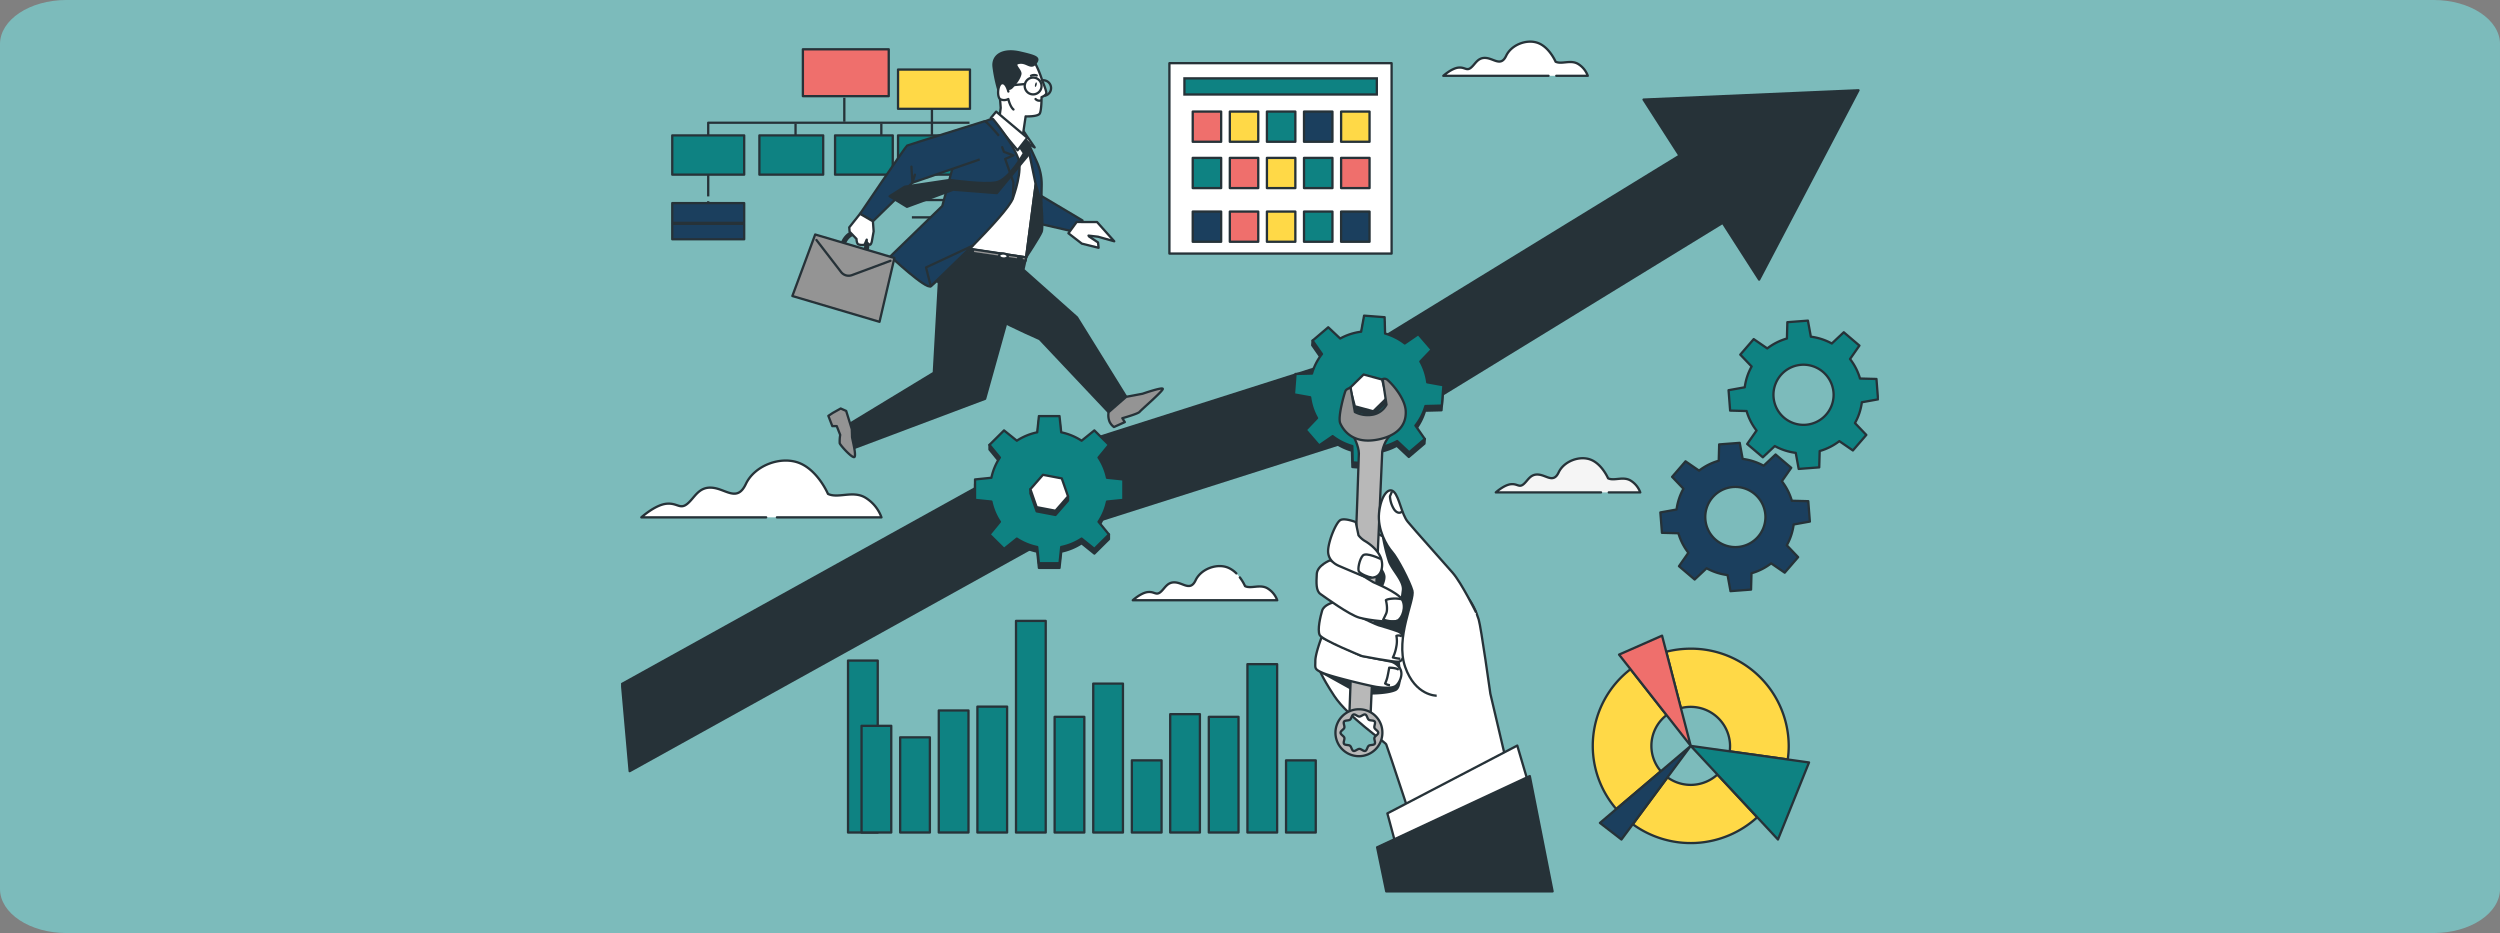 <svg xmlns="http://www.w3.org/2000/svg" xmlns:xlink="http://www.w3.org/1999/xlink" width="1077.141" height="402" viewBox="0 0 1077.141 402">
  <rect x="0" y="0" width="1077.141" height="402" fill="#808080" stroke="none"/>
  <defs>
    <clipPath id="clip-path">
      <rect id="Rectángulo_53511" data-name="Rectángulo 53511" width="541.969" height="366.89" fill="none"/>
    </clipPath>
  </defs>
  <g id="Grupo_593160" data-name="Grupo 593160" transform="translate(2166.141 889.5)">
    <path id="Trazado_226790" data-name="Trazado 226790" d="M28.623,0H1048.517c15.808,0,28.623,8.507,28.623,19V383c0,10.493-12.815,19-28.623,19H28.623C12.815,402,0,393.493,0,383V19C0,8.507,12.815,0,28.623,0Z" transform="translate(-2166.141 -889.5)" fill="#7cbbbb"/>
    <g id="Grupo_592231" data-name="Grupo 592231" transform="translate(-1898.555 -871.945)">
      <g id="Grupo_592216" data-name="Grupo 592216">
        <g id="Grupo_592215" data-name="Grupo 592215" clip-path="url(#clip-path)">
          <path id="Trazado_244572" data-name="Trazado 244572" d="M630.8,258.78a24.955,24.955,0,0,1-2.962,8.961l4.881,5.109-5.78,6.687-5.833-4.008a25.352,25.352,0,0,1-8.477,4.269l-.189,7.03-8.853.673-1.267-6.919a25.435,25.435,0,0,1-9.033-2.939l-5.15,4.842-6.74-5.734,4.04-5.788a25.006,25.006,0,0,1-4.3-8.409l-7.087-.188-.678-8.782,6.974-1.257a24.956,24.956,0,0,1,2.962-8.961l-4.881-5.109,5.78-6.686,5.834,4.008a25.364,25.364,0,0,1,8.476-4.27l.189-7.03,8.853-.673,1.267,6.919a25.434,25.434,0,0,1,9.033,2.939l5.15-4.842,6.74,5.734-4.04,5.787a25.017,25.017,0,0,1,4.3,8.41l7.086.187.678,8.783ZM605.577,242.6a12.957,12.957,0,1,0,13.06,12.957A13.009,13.009,0,0,0,605.577,242.6Z" transform="translate(-125.575 -50.357)" fill="#1b3f5e" stroke="#263238" stroke-linejoin="round" stroke-width="1"/>
          <path id="Trazado_244573" data-name="Trazado 244573" d="M668.415,190.818a24.955,24.955,0,0,1-2.962,8.961l4.881,5.109-5.78,6.686-5.834-4.008a25.356,25.356,0,0,1-8.476,4.269l-.19,7.03-8.852.673-1.267-6.919a25.435,25.435,0,0,1-9.033-2.939l-5.15,4.842-6.74-5.734,4.04-5.788a25,25,0,0,1-4.3-8.409l-7.087-.188-.678-8.782,6.974-1.257a24.956,24.956,0,0,1,2.962-8.961l-4.881-5.109,5.78-6.686,5.833,4.008a25.367,25.367,0,0,1,8.477-4.27l.189-7.03,8.853-.673,1.267,6.919a25.435,25.435,0,0,1,9.033,2.939l5.15-4.842,6.74,5.734-4.04,5.788a25.007,25.007,0,0,1,4.3,8.409l7.086.188.678,8.783Zm-25.228-16.183a12.957,12.957,0,1,0,13.061,12.957A13.009,13.009,0,0,0,643.187,174.635Z" transform="translate(-133.812 -35.052)" fill="#0e8282" stroke="#263238" stroke-linejoin="round" stroke-width="1"/>
        </g>
      </g>
      <g id="Grupo_592218" data-name="Grupo 592218">
        <g id="Grupo_592217" data-name="Grupo 592217" clip-path="url(#clip-path)">
          <path id="Trazado_244574" data-name="Trazado 244574" d="M69.616,257.926h45.032a16.481,16.481,0,0,0-6.969-8.509c-5.36-3.191-11.793.532-16.081-1.6,0,0-4.288-10.1-12.329-13.295s-19.3,1.064-23.05,9.04-8.577,2.128-14.473,1.6-7.5,4.254-10.721,6.914-4.288-.532-9.113,0-10.721,5.85-10.721,5.85H64.96" transform="translate(-2.451 -52.577)" fill="#fff" stroke="#263238" stroke-linecap="round" stroke-linejoin="round" stroke-width="1"/>
          <path id="Trazado_244575" data-name="Trazado 244575" d="M531.261,246.885h13.563a9.918,9.918,0,0,0-4.192-5.119c-3.225-1.919-7.094.32-9.675-.959,0,0-2.58-6.079-7.417-8s-11.609.64-13.866,5.438-5.16,1.28-8.707.96-4.515,2.559-6.449,4.159-2.58-.32-5.483,0-6.449,3.519-6.449,3.519H527.9" transform="translate(-105.691 -52.285)" fill="#f5f5f5" stroke="#263238" stroke-linecap="round" stroke-linejoin="round" stroke-width="1"/>
          <path id="Trazado_244576" data-name="Trazado 244576" d="M502.307,15.218H515.87a9.914,9.914,0,0,0-4.192-5.119c-3.225-1.919-7.1.32-9.675-.959,0,0-2.58-6.079-7.417-8s-11.609.64-13.867,5.438-5.16,1.28-8.707.96S467.5,10.1,465.563,11.7s-2.58-.32-5.483,0-6.449,3.519-6.449,3.519h45.313" transform="translate(-99.35 -0.113)" fill="#fff" stroke="#263238" stroke-linecap="round" stroke-linejoin="round" stroke-width="1"/>
          <path id="Trazado_244577" data-name="Trazado 244577" d="M326.921,295.273a11.037,11.037,0,0,0-3.655-2.492c-4.837-1.92-11.609.639-13.867,5.438s-5.159,1.28-8.706.96-4.516,2.559-6.45,4.159-2.58-.32-5.483,0-6.45,3.519-6.45,3.519h62.24a9.913,9.913,0,0,0-4.193-5.119c-3.224-1.919-7.094.32-9.673-.96a19.735,19.735,0,0,0-2.248-3.76" transform="translate(-61.829 -65.791)" fill="#fff" stroke="#263238" stroke-linecap="round" stroke-linejoin="round" stroke-width="1"/>
        </g>
      </g>
      <g id="Grupo_592220" data-name="Grupo 592220">
        <g id="Grupo_592219" data-name="Grupo 592219" clip-path="url(#clip-path)">
          <path id="Trazado_244578" data-name="Trazado 244578" d="M440.668,31.562l15.5,24.135L314.93,142.285l-139.239,44.34a17.38,17.38,0,0,0-3.22,1.4L.5,283.338,3.824,320.9,187.95,218.776l139.568-44.445a17.358,17.358,0,0,0,3.807-1.742L474.762,84.652l15.7,24.454L533.259,27.55Z" transform="translate(-0.11 -6.204)" fill="#263238"/>
          <path id="Trazado_244579" data-name="Trazado 244579" d="M440.668,31.562l15.5,24.135L314.93,142.285l-139.239,44.34a17.38,17.38,0,0,0-3.22,1.4L.5,283.338,3.824,320.9,187.95,218.776l139.568-44.445a17.358,17.358,0,0,0,3.807-1.742L474.762,84.652l15.7,24.454L533.259,27.55Z" transform="translate(-0.11 -6.204)" fill="none" stroke="#263238" stroke-linejoin="round" stroke-width="1"/>
        </g>
      </g>
      <g id="Grupo_592222" data-name="Grupo 592222">
        <g id="Grupo_592221" data-name="Grupo 592221" clip-path="url(#clip-path)">
          <path id="Trazado_244580" data-name="Trazado 244580" d="M427.667,194.4l7.086-.188.679-8.782-6.975-1.257a24.937,24.937,0,0,0-2.962-8.961l4.882-5.109.154-2-.968,1.058-4.967-5.745-5.833,4.008a25.371,25.371,0,0,0-8.476-4.27l-.19-7.03-8.853-.672-1.267,6.919a25.42,25.42,0,0,0-9.033,2.939l-5.15-4.842-5.768,4.908-.818-1.172-.154,2,4.04,5.787a25,25,0,0,0-4.3,8.41l-7.086.187-.679,8.783L378,190.622a24.916,24.916,0,0,0,2.962,8.961l-3.893,4.075-.834-.965-.155,2,5.781,6.686,5.833-4.007a25.357,25.357,0,0,0,8.476,4.269l.19,7.03,8.853.673,1.267-6.919a25.435,25.435,0,0,0,9.033-2.939l5.15,4.842,6.739-5.735.155-2-.972.827-3.222-4.616a25,25,0,0,0,4.3-8.41" transform="translate(-81.258 -35.008)" fill="#263238"/>
          <path id="Trazado_244581" data-name="Trazado 244581" d="M427.667,194.4l7.086-.188.679-8.782-6.975-1.257a24.937,24.937,0,0,0-2.962-8.961l4.882-5.109.154-2-.968,1.058-4.967-5.745-5.833,4.008a25.371,25.371,0,0,0-8.476-4.27l-.19-7.03-8.853-.672-1.267,6.919a25.42,25.42,0,0,0-9.033,2.939l-5.15-4.842-5.768,4.908-.818-1.172-.154,2,4.04,5.787a25,25,0,0,0-4.3,8.41l-7.086.187-.679,8.783L378,190.622a24.916,24.916,0,0,0,2.962,8.961l-3.893,4.075-.834-.965-.155,2,5.781,6.686,5.833-4.007a25.357,25.357,0,0,0,8.476,4.269l.19,7.03,8.853.673,1.267-6.919a25.435,25.435,0,0,0,9.033-2.939l5.15,4.842,6.739-5.735.155-2-.972.827-3.222-4.616A25,25,0,0,0,427.667,194.4Z" transform="translate(-81.258 -35.008)" fill="none" stroke="#263238" stroke-linejoin="round" stroke-width="1"/>
          <path id="Trazado_244582" data-name="Trazado 244582" d="M434.951,191.629l.678-8.783-6.974-1.257a24.941,24.941,0,0,0-2.962-8.961l4.881-5.109-5.78-6.686-5.833,4.008a25.357,25.357,0,0,0-8.476-4.27l-.19-7.03-8.853-.673-1.267,6.92a25.4,25.4,0,0,0-9.033,2.939l-5.15-4.843-6.74,5.735,4.04,5.787a25.02,25.02,0,0,0-4.3,8.409L371.9,178l-.679,8.783,6.975,1.257A24.926,24.926,0,0,0,381.161,197l-4.882,5.109,5.781,6.686,5.833-4.008a25.358,25.358,0,0,0,8.476,4.27l.19,7.03,8.853.673,1.266-6.92a25.419,25.419,0,0,0,9.034-2.939l5.15,4.843,6.739-5.735-4.04-5.787a25.008,25.008,0,0,0,4.3-8.409Z" transform="translate(-81.302 -34.427)" fill="#0e8282"/>
          <path id="Trazado_244583" data-name="Trazado 244583" d="M434.951,191.629l.678-8.783-6.974-1.257a24.941,24.941,0,0,0-2.962-8.961l4.881-5.109-5.78-6.686-5.833,4.008a25.357,25.357,0,0,0-8.476-4.27l-.19-7.03-8.853-.673-1.267,6.92a25.4,25.4,0,0,0-9.033,2.939l-5.15-4.843-6.74,5.735,4.04,5.787a25.02,25.02,0,0,0-4.3,8.409L371.9,178l-.679,8.783,6.975,1.257A24.926,24.926,0,0,0,381.161,197l-4.882,5.109,5.781,6.686,5.833-4.008a25.358,25.358,0,0,0,8.476,4.27l.19,7.03,8.853.673,1.266-6.92a25.419,25.419,0,0,0,9.034-2.939l5.15,4.843,6.739-5.735-4.04-5.787a25.008,25.008,0,0,0,4.3-8.409Z" transform="translate(-81.302 -34.427)" fill="none" stroke="#263238" stroke-linejoin="round" stroke-width="1"/>
          <path id="Trazado_244584" data-name="Trazado 244584" d="M402.083,193.044l-.139,1.8,2.1,7.926,7.968,2.159,5.87-5.766.138-1.8Z" transform="translate(-88.03 -43.474)" fill="#263238"/>
          <path id="Trazado_244585" data-name="Trazado 244585" d="M402.083,193.044l-.139,1.8,2.1,7.926,7.968,2.159,5.87-5.766.138-1.8Z" transform="translate(-88.03 -43.474)" fill="none" stroke="#263238" stroke-linejoin="round" stroke-width="1"/>
          <path id="Trazado_244586" data-name="Trazado 244586" d="M407.991,185.6l-5.869,5.766,2.1,7.926,7.968,2.159,5.869-5.766-2.1-7.926Z" transform="translate(-88.069 -41.798)" fill="#fff"/>
          <path id="Trazado_244587" data-name="Trazado 244587" d="M407.991,185.6l-5.869,5.766,2.1,7.926,7.968,2.159,5.869-5.766-2.1-7.926Z" transform="translate(-88.069 -41.798)" fill="none" stroke="#263238" stroke-linejoin="round" stroke-width="1"/>
        </g>
      </g>
      <g id="Grupo_592224" data-name="Grupo 592224">
        <g id="Grupo_592223" data-name="Grupo 592223" clip-path="url(#clip-path)">
          <path id="Trazado_244588" data-name="Trazado 244588" d="M252.154,248.141l7.051-.724v-8.809l-7.051-.724a24.968,24.968,0,0,0-3.643-8.71l4.474-5.465v-2l-.884,1.128-5.394-5.352-5.508,4.439a25.4,25.4,0,0,0-8.781-3.615l-.73-6.995h-8.879l-.73,6.995a25.394,25.394,0,0,0-8.78,3.615l-5.508-4.439-5.372,5.331-.906-1.106v2l4.474,5.465a24.969,24.969,0,0,0-3.644,8.71l-7.051.724v8.809l7.051.724a24.979,24.979,0,0,0,3.644,8.711l-3.568,4.357-.906-.9v2l6.278,6.229,5.508-4.439a25.4,25.4,0,0,0,8.78,3.615l.73,6.995h8.879l.73-6.995a25.4,25.4,0,0,0,8.781-3.615l5.508,4.439,6.278-6.229v-2l-.906.9-3.568-4.357a24.978,24.978,0,0,0,3.643-8.711" transform="translate(-42.771 -47.588)" fill="#263238"/>
          <path id="Trazado_244589" data-name="Trazado 244589" d="M252.154,248.141l7.051-.724v-8.809l-7.051-.724a24.968,24.968,0,0,0-3.643-8.71l4.474-5.465v-2l-.884,1.128-5.394-5.352-5.508,4.439a25.4,25.4,0,0,0-8.781-3.615l-.73-6.995h-8.879l-.73,6.995a25.394,25.394,0,0,0-8.78,3.615l-5.508-4.439-5.372,5.331-.906-1.106v2l4.474,5.465a24.969,24.969,0,0,0-3.644,8.71l-7.051.724v8.809l7.051.724a24.979,24.979,0,0,0,3.644,8.711l-3.568,4.357-.906-.9v2l6.278,6.229,5.508-4.439a25.4,25.4,0,0,0,8.78,3.615l.73,6.995h8.879l.73-6.995a25.4,25.4,0,0,0,8.781-3.615l5.508,4.439,6.278-6.229v-2l-.906.9-3.568-4.357A24.978,24.978,0,0,0,252.154,248.141Z" transform="translate(-42.771 -47.588)" fill="none" stroke="#263238" stroke-linejoin="round" stroke-width="1"/>
          <path id="Trazado_244590" data-name="Trazado 244590" d="M259.2,244.83v-8.809l-7.051-.724a24.969,24.969,0,0,0-3.644-8.71l4.474-5.465-6.278-6.229-5.508,4.439a25.4,25.4,0,0,0-8.781-3.615l-.73-6.995h-8.879l-.73,6.995a25.4,25.4,0,0,0-8.781,3.615l-5.508-4.439-6.278,6.229,4.474,5.465a24.969,24.969,0,0,0-3.644,8.71l-7.051.724v8.809l7.051.724a24.979,24.979,0,0,0,3.644,8.711l-4.474,5.464,6.278,6.229,5.508-4.439a25.4,25.4,0,0,0,8.781,3.615l.73,6.995h8.879l.73-6.995a25.4,25.4,0,0,0,8.781-3.615l5.508,4.439,6.278-6.229-4.474-5.464a24.979,24.979,0,0,0,3.644-8.711Z" transform="translate(-42.771 -47.005)" fill="#0e8282"/>
          <path id="Trazado_244591" data-name="Trazado 244591" d="M259.2,244.83v-8.809l-7.051-.724a24.969,24.969,0,0,0-3.644-8.71l4.474-5.465-6.278-6.229-5.508,4.439a25.4,25.4,0,0,0-8.781-3.615l-.73-6.995h-8.879l-.73,6.995a25.4,25.4,0,0,0-8.781,3.615l-5.508-4.439-6.278,6.229,4.474,5.465a24.969,24.969,0,0,0-3.644,8.71l-7.051.724v8.809l7.051.724a24.979,24.979,0,0,0,3.644,8.711l-4.474,5.464,6.278,6.229,5.508-4.439a25.4,25.4,0,0,0,8.781,3.615l.73,6.995h8.879l.73-6.995a25.4,25.4,0,0,0,8.781-3.615l5.508,4.439,6.278-6.229-4.474-5.464a24.979,24.979,0,0,0,3.644-8.711Z" transform="translate(-42.771 -47.005)" fill="none" stroke="#263238" stroke-linejoin="round" stroke-width="1"/>
          <path id="Trazado_244592" data-name="Trazado 244592" d="M225.824,249.375v1.805l2.7,7.743,8.111,1.55,5.408-6.194v-1.805Z" transform="translate(-49.458 -56.161)" fill="#263238"/>
          <path id="Trazado_244593" data-name="Trazado 244593" d="M225.824,249.375v1.805l2.7,7.743,8.111,1.55,5.408-6.194v-1.805Z" transform="translate(-49.458 -56.161)" fill="none" stroke="#263238" stroke-linejoin="round" stroke-width="1"/>
          <path id="Trazado_244594" data-name="Trazado 244594" d="M231.232,241.38l-5.408,6.194,2.7,7.744,8.111,1.55,5.408-6.195-2.7-7.743Z" transform="translate(-49.458 -54.36)" fill="#fff"/>
          <path id="Trazado_244595" data-name="Trazado 244595" d="M231.232,241.38l-5.408,6.194,2.7,7.744,8.111,1.55,5.408-6.195-2.7-7.743Z" transform="translate(-49.458 -54.36)" fill="none" stroke="#263238" stroke-linejoin="round" stroke-width="1"/>
        </g>
      </g>
      <rect id="Rectángulo_53516" data-name="Rectángulo 53516" width="95.734" height="82.025" transform="translate(236.261 9.67)" fill="#fff" stroke="#263238" stroke-linecap="round" stroke-linejoin="round" stroke-width="1"/>
      <rect id="Rectángulo_53517" data-name="Rectángulo 53517" width="12.25" height="13.01" transform="translate(246.308 30.523)" fill="#ef6f6c" stroke="#263238" stroke-linecap="round" stroke-linejoin="round" stroke-width="1"/>
      <rect id="Rectángulo_53518" data-name="Rectángulo 53518" width="12.25" height="13.01" transform="translate(262.291 30.523)" fill="#ffd947" stroke="#263238" stroke-linecap="round" stroke-linejoin="round" stroke-width="1"/>
      <rect id="Rectángulo_53519" data-name="Rectángulo 53519" width="12.25" height="13.01" transform="translate(278.274 30.523)" fill="#0e8282" stroke="#263238" stroke-linecap="round" stroke-linejoin="round" stroke-width="1"/>
      <rect id="Rectángulo_53520" data-name="Rectángulo 53520" width="12.25" height="13.01" transform="translate(294.258 30.523)" fill="#1b3f5e" stroke="#263238" stroke-linecap="round" stroke-linejoin="round" stroke-width="1"/>
      <rect id="Rectángulo_53521" data-name="Rectángulo 53521" width="12.25" height="13.01" transform="translate(310.24 30.523)" fill="#ffd947" stroke="#263238" stroke-linecap="round" stroke-linejoin="round" stroke-width="1"/>
      <rect id="Rectángulo_53522" data-name="Rectángulo 53522" width="12.25" height="13.009" transform="translate(246.308 50.472)" fill="#0e8282" stroke="#263238" stroke-linecap="round" stroke-linejoin="round" stroke-width="1"/>
      <rect id="Rectángulo_53523" data-name="Rectángulo 53523" width="12.25" height="13.009" transform="translate(262.291 50.472)" fill="#ef6f6c" stroke="#263238" stroke-linecap="round" stroke-linejoin="round" stroke-width="1"/>
      <rect id="Rectángulo_53524" data-name="Rectángulo 53524" width="12.25" height="13.009" transform="translate(278.274 50.472)" fill="#ffd947" stroke="#263238" stroke-linecap="round" stroke-linejoin="round" stroke-width="1"/>
      <rect id="Rectángulo_53525" data-name="Rectángulo 53525" width="12.25" height="13.009" transform="translate(294.258 50.472)" fill="#0e8282" stroke="#263238" stroke-linecap="round" stroke-linejoin="round" stroke-width="1"/>
      <rect id="Rectángulo_53526" data-name="Rectángulo 53526" width="12.25" height="13.009" transform="translate(310.24 50.472)" fill="#ef6f6c" stroke="#263238" stroke-linecap="round" stroke-linejoin="round" stroke-width="1"/>
      <rect id="Rectángulo_53527" data-name="Rectángulo 53527" width="12.25" height="13.009" transform="translate(246.308 73.605)" fill="#1b3f5e" stroke="#263238" stroke-linecap="round" stroke-linejoin="round" stroke-width="1"/>
      <rect id="Rectángulo_53528" data-name="Rectángulo 53528" width="12.25" height="13.009" transform="translate(262.291 73.605)" fill="#ef6f6c" stroke="#263238" stroke-linecap="round" stroke-linejoin="round" stroke-width="1"/>
      <rect id="Rectángulo_53529" data-name="Rectángulo 53529" width="12.25" height="13.009" transform="translate(278.274 73.605)" fill="#ffd947" stroke="#263238" stroke-linecap="round" stroke-linejoin="round" stroke-width="1"/>
      <rect id="Rectángulo_53530" data-name="Rectángulo 53530" width="12.25" height="13.009" transform="translate(294.258 73.605)" fill="#0e8282" stroke="#263238" stroke-linecap="round" stroke-linejoin="round" stroke-width="1"/>
      <rect id="Rectángulo_53531" data-name="Rectángulo 53531" width="12.25" height="13.009" transform="translate(310.24 73.605)" fill="#1b3f5e" stroke="#263238" stroke-linecap="round" stroke-linejoin="round" stroke-width="1"/>
      <path id="Trazado_244687" data-name="Trazado 244687" d="M0,0H82.9V6.938H0Z" transform="translate(242.728 16.213)" fill="#0e8282" stroke="#263238" stroke-linecap="round" stroke-width="1"/>
      <g id="Grupo_592226" data-name="Grupo 592226">
        <g id="Grupo_592225" data-name="Grupo 592225" clip-path="url(#clip-path)">
          <path id="Trazado_244596" data-name="Trazado 244596" d="M589.786,392.289a17.062,17.062,0,0,1-21.533,1.21l-14.944,20.2a42.452,42.452,0,0,0,53.624-3Zm-28.448-12.344a16.7,16.7,0,0,1,6.537-13.258l-15.531-19.778a41.646,41.646,0,0,0-6.133,60.25l19.2-16.288A16.616,16.616,0,0,1,561.338,379.945Zm16.944-41.872a42.9,42.9,0,0,0-10.547,1.315l6.309,24.279a16.97,16.97,0,0,1,21.183,16.278,15.953,15.953,0,0,1-.167,2.351l25.026,3.508a41.593,41.593,0,0,0,.413-5.859A42.043,42.043,0,0,0,578.282,338.073Z" transform="translate(-117.406 -76.136)" fill="#ffd947" stroke="#263238" stroke-linejoin="round" stroke-width="1"/>
          <path id="Trazado_244597" data-name="Trazado 244597" d="M581.459,378.313l-10.408-13.258L555.52,345.277l-4.94-6.285,18.524-8.166,1.8,6.929h.009l6.309,24.28Z" transform="translate(-120.582 -74.504)" fill="#ef6f6c" stroke="#263238" stroke-linejoin="round" stroke-width="1"/>
          <path id="Trazado_244598" data-name="Trazado 244598" d="M579.148,392.116,569.119,405.67l-14.944,20.2-4.879,6.59-9.266-7.147,7.046-5.98,19.2-16.288Z" transform="translate(-118.272 -88.307)" fill="#1b3f5e" stroke="#263238" stroke-linejoin="round" stroke-width="1"/>
          <path id="Trazado_244599" data-name="Trazado 244599" d="M641.083,399.263,627.7,432.456l-8.933-9.593-17.147-18.4-11.5-12.345,16.777,2.351,25.026,3.508Z" transform="translate(-129.242 -88.306)" fill="#0e8282" stroke="#263238" stroke-linejoin="round" stroke-width="1"/>
        </g>
      </g>
      <rect id="Rectángulo_53534" data-name="Rectángulo 53534" width="12.798" height="74.086" transform="translate(97.793 267.055)" fill="#0e8282" stroke="#263238" stroke-linecap="round" stroke-linejoin="round" stroke-width="1"/>
      <rect id="Rectángulo_53535" data-name="Rectángulo 53535" width="12.798" height="45.973" transform="translate(103.62 295.168)" fill="#0e8282" stroke="#263238" stroke-linecap="round" stroke-linejoin="round" stroke-width="1"/>
      <rect id="Rectángulo_53536" data-name="Rectángulo 53536" width="12.798" height="41.012" transform="translate(120.258 300.129)" fill="#0e8282" stroke="#263238" stroke-linecap="round" stroke-linejoin="round" stroke-width="1"/>
      <rect id="Rectángulo_53537" data-name="Rectángulo 53537" width="12.798" height="52.588" transform="translate(136.894 288.553)" fill="#0e8282" stroke="#263238" stroke-linecap="round" stroke-linejoin="round" stroke-width="1"/>
      <rect id="Rectángulo_53538" data-name="Rectángulo 53538" width="12.798" height="54.242" transform="translate(153.532 286.899)" fill="#0e8282" stroke="#263238" stroke-linecap="round" stroke-linejoin="round" stroke-width="1"/>
      <rect id="Rectángulo_53539" data-name="Rectángulo 53539" width="12.798" height="91.174" transform="translate(170.17 249.967)" fill="#0e8282" stroke="#263238" stroke-linecap="round" stroke-linejoin="round" stroke-width="1"/>
      <rect id="Rectángulo_53540" data-name="Rectángulo 53540" width="12.798" height="49.832" transform="translate(186.807 291.309)" fill="#0e8282" stroke="#263238" stroke-linecap="round" stroke-linejoin="round" stroke-width="1"/>
      <rect id="Rectángulo_53541" data-name="Rectángulo 53541" width="12.798" height="64.163" transform="translate(203.444 276.977)" fill="#0e8282" stroke="#263238" stroke-linecap="round" stroke-linejoin="round" stroke-width="1"/>
      <rect id="Rectángulo_53542" data-name="Rectángulo 53542" width="12.798" height="31.09" transform="translate(220.082 310.051)" fill="#0e8282" stroke="#263238" stroke-linecap="round" stroke-linejoin="round" stroke-width="1"/>
      <rect id="Rectángulo_53543" data-name="Rectángulo 53543" width="12.798" height="50.987" transform="translate(236.603 290.154)" fill="#0e8282" stroke="#263238" stroke-linecap="round" stroke-linejoin="round" stroke-width="1"/>
      <rect id="Rectángulo_53544" data-name="Rectángulo 53544" width="12.798" height="49.832" transform="translate(253.241 291.309)" fill="#0e8282" stroke="#263238" stroke-linecap="round" stroke-linejoin="round" stroke-width="1"/>
      <rect id="Rectángulo_53545" data-name="Rectángulo 53545" width="12.798" height="72.536" transform="translate(269.879 268.605)" fill="#0e8282" stroke="#263238" stroke-linecap="round" stroke-linejoin="round" stroke-width="1"/>
      <rect id="Rectángulo_53546" data-name="Rectángulo 53546" width="12.798" height="31.09" transform="translate(286.515 310.051)" fill="#0e8282" stroke="#263238" stroke-linecap="round" stroke-linejoin="round" stroke-width="1"/>
      <line id="Línea_1493" data-name="Línea 1493" x2="18.123" transform="translate(125.309 64.365)" fill="none" stroke="#263238" stroke-linejoin="round" stroke-width="1"/>
      <line id="Línea_1494" data-name="Línea 1494" x2="18.123" transform="translate(125.309 68.642)" fill="none" stroke="#263238" stroke-linejoin="round" stroke-width="1"/>
      <line id="Línea_1495" data-name="Línea 1495" x2="18.123" transform="translate(125.309 76.095)" fill="none" stroke="#263238" stroke-linejoin="round" stroke-width="1"/>
      <path id="Trazado_244600" data-name="Trazado 244600" d="M42.881,43.6V37.982H155.457" transform="translate(-5.327 -2.658)" fill="none" stroke="#263238" stroke-linejoin="round" stroke-width="1"/>
      <line id="Línea_1496" data-name="Línea 1496" y1="9.302" transform="translate(37.554 57.754)" fill="none" stroke="#263238" stroke-linejoin="round" stroke-width="1"/>
      <line id="Línea_1497" data-name="Línea 1497" y1="9.302" transform="translate(37.554 69.126)" fill="none" stroke="#263238" stroke-linejoin="round" stroke-width="1"/>
      <line id="Línea_1498" data-name="Línea 1498" y2="11.501" transform="translate(133.944 29.22)" fill="none" stroke="#263238" stroke-linejoin="round" stroke-width="1"/>
      <line id="Línea_1499" data-name="Línea 1499" y2="5.324" transform="translate(112.142 35.716)" fill="none" stroke="#263238" stroke-linejoin="round" stroke-width="1"/>
      <line id="Línea_1500" data-name="Línea 1500" y2="10.331" transform="translate(96.189 24.559)" fill="none" stroke="#263238" stroke-linejoin="round" stroke-width="1"/>
      <line id="Línea_1501" data-name="Línea 1501" y2="5.324" transform="translate(75.177 35.716)" fill="none" stroke="#263238" stroke-linejoin="round" stroke-width="1"/>
      <rect id="Rectángulo_53547" data-name="Rectángulo 53547" width="36.989" height="20.186" transform="translate(78.342 3.682)" fill="#ef6f6c" stroke="#263238" stroke-linejoin="round" stroke-width="1"/>
      <rect id="Rectángulo_53548" data-name="Rectángulo 53548" width="30.991" height="16.912" transform="translate(22.059 40.78)" fill="#0e8282" stroke="#263238" stroke-linejoin="round" stroke-width="1"/>
      <rect id="Rectángulo_53549" data-name="Rectángulo 53549" width="30.991" height="8.501" transform="translate(22.059 69.956)" fill="#1b3f5e" stroke="#263238" stroke-linejoin="round" stroke-width="1"/>
      <rect id="Rectángulo_53550" data-name="Rectángulo 53550" width="30.991" height="6.649" transform="translate(22.059 78.883)" fill="#1b3f5e" stroke="#263238" stroke-linejoin="round" stroke-width="1"/>
      <rect id="Rectángulo_53551" data-name="Rectángulo 53551" width="27.488" height="16.912" transform="translate(59.606 40.78)" fill="#0e8282" stroke="#263238" stroke-linejoin="round" stroke-width="1"/>
      <rect id="Rectángulo_53552" data-name="Rectángulo 53552" width="24.86" height="16.912" transform="translate(92.206 40.78)" fill="#0e8282" stroke="#263238" stroke-linejoin="round" stroke-width="1"/>
      <rect id="Rectángulo_53553" data-name="Rectángulo 53553" width="30.991" height="16.912" transform="translate(119.342 40.78)" fill="#0e8282" stroke="#263238" stroke-linejoin="round" stroke-width="1"/>
      <rect id="Rectángulo_53554" data-name="Rectángulo 53554" width="30.991" height="16.912" transform="translate(119.342 12.411)" fill="#ffd947" stroke="#263238" stroke-linejoin="round" stroke-width="1"/>
      <path id="Trazado_244601" data-name="Trazado 244601" d="M219.458,62.282l28.285,16.807L244.2,83.95l-25.514-5.839Z" transform="translate(-48.935 -1.67)" fill="#1b3f5e"/>
      <path id="Trazado_244602" data-name="Trazado 244602" d="M219.458,62.282l28.285,16.807L244.2,83.95l-25.514-5.839Z" transform="translate(-48.935 -1.67)" fill="none" stroke="#263238" stroke-linejoin="round" stroke-width="1"/>
      <path id="Trazado_244603" data-name="Trazado 244603" d="M256.717,86.609l-.244-.39,4.08.474,7,1.972-7.412-8.291-8.777-.021-3.544,4.861,5.771,4.461,7.219,1.789-.24-2.3Z" transform="translate(-55.063 -2.262)" fill="#fff"/>
      <path id="Trazado_244604" data-name="Trazado 244604" d="M256.717,86.609l-.244-.39,4.08.474,7,1.972-7.412-8.291-8.777-.021-3.544,4.861,5.771,4.461,7.219,1.789-.24-2.3Z" transform="translate(-55.063 -2.262)" fill="none" stroke="#263238" stroke-linecap="round" stroke-linejoin="round" stroke-width="1"/>
      <line id="Línea_1502" data-name="Línea 1502" x2="0.008" y2="1.7" transform="translate(176.288 81.597)" fill="none" stroke="#263238" stroke-linecap="round" stroke-linejoin="round" stroke-width="1"/>
      <path id="Trazado_244605" data-name="Trazado 244605" d="M166.27,128.73l-2.7,47.834-39.38,23.9,2.72,9.387,58.759-22.091,11.9-42.642Z" transform="translate(-28.816 -33.502)" fill="#263238"/>
      <path id="Trazado_244606" data-name="Trazado 244606" d="M166.27,128.73l-2.7,47.834-39.38,23.9,2.72,9.387,58.759-22.091,11.9-42.642Z" transform="translate(-28.816 -33.502)" fill="none" stroke="#263238" stroke-linecap="round" stroke-linejoin="round" stroke-width="1"/>
      <g id="Grupo_592228" data-name="Grupo 592228">
        <g id="Grupo_592227" data-name="Grupo 592227" clip-path="url(#clip-path)">
          <path id="Trazado_244607" data-name="Trazado 244607" d="M174.81,113.372s-4.285,11.816-3,13.518c8.186,10.828,46.133,27.175,46.133,27.175l29.7,31.5,7.579-6.618-21.212-34.208-23.092-20.558,1.18-5.314Z" transform="translate(-37.576 -25.532)" fill="#263238"/>
          <path id="Trazado_244608" data-name="Trazado 244608" d="M174.81,113.372s-4.285,11.816-3,13.518c8.186,10.828,46.133,27.175,46.133,27.175l29.7,31.5,7.579-6.618-21.212-34.208-23.092-20.558,1.18-5.314Z" transform="translate(-37.576 -25.532)" fill="none" stroke="#263238" stroke-linecap="round" stroke-linejoin="round" stroke-width="1"/>
          <path id="Trazado_244609" data-name="Trazado 244609" d="M224.8,57.356l3.522,7.721a23.359,23.359,0,0,1,2.106,10.163l-.15,7.61-5.622,17.237.767-29.4Z" transform="translate(-49.202 -12.917)" fill="#1b3f5e"/>
          <path id="Trazado_244610" data-name="Trazado 244610" d="M224.8,57.356l3.522,7.721a23.359,23.359,0,0,1,2.106,10.163l-.15,7.61-5.622,17.237.767-29.4Z" transform="translate(-49.202 -12.917)" fill="none" stroke="#263238" stroke-linejoin="round" stroke-width="1"/>
          <path id="Trazado_244611" data-name="Trazado 244611" d="M199.227,43.183,184.7,58.41l-8.987,39.155,37.292,5.5,4.124-31.485-2.938-14.226-.112-3.188,2.609,1.523-3.32-4.816-2.6-3.915Z" transform="translate(-38.484 -9.725)" fill="#fff"/>
          <path id="Trazado_244612" data-name="Trazado 244612" d="M199.227,43.183,184.7,58.41l-8.987,39.155,37.292,5.5,4.124-31.485-2.938-14.226-.112-3.188,2.609,1.523-3.32-4.816-2.6-3.915Z" transform="translate(-38.484 -9.725)" fill="none" stroke="#263238" stroke-linecap="round" stroke-linejoin="round" stroke-width="1"/>
          <path id="Trazado_244613" data-name="Trazado 244613" d="M176.421,115.007l36.55,5.307.193-1.435-35.851-5.464Z" transform="translate(-38.638 -25.542)" fill="#949494"/>
          <path id="Trazado_244614" data-name="Trazado 244614" d="M176.421,115.007l36.55,5.307.193-1.435-35.851-5.464Z" transform="translate(-38.638 -25.542)" fill="none" stroke="#263238" stroke-linecap="round" stroke-linejoin="round" stroke-width="1"/>
          <path id="Trazado_244615" data-name="Trazado 244615" d="M192.014,117.524l.273-1.717,1.457.271-.273,1.988" transform="translate(-42.053 -26.08)" fill="#263238"/>
          <path id="Trazado_244616" data-name="Trazado 244616" d="M192.014,117.524l.273-1.717,1.457.271-.273,1.988" transform="translate(-42.053 -26.08)" fill="none" stroke="#263238" stroke-linecap="round" stroke-linejoin="round" stroke-width="1"/>
          <path id="Trazado_244617" data-name="Trazado 244617" d="M218.838,121.956l.273-1.717,1.457.271-.273,1.988" transform="translate(-47.928 -27.078)" fill="#263238"/>
          <path id="Trazado_244618" data-name="Trazado 244618" d="M218.838,121.956l.273-1.717,1.457.271-.273,1.988" transform="translate(-47.928 -27.078)" fill="none" stroke="#263238" stroke-linecap="round" stroke-linejoin="round" stroke-width="1"/>
          <path id="Trazado_244619" data-name="Trazado 244619" d="M212.3,119.551c-.051.6-.925,1.01-1.953.924s-1.819-.64-1.768-1.237.925-1.01,1.953-.924,1.819.641,1.768,1.237" transform="translate(-45.68 -26.642)" fill="#fff"/>
          <path id="Trazado_244620" data-name="Trazado 244620" d="M212.3,119.551c-.051.6-.925,1.01-1.953.924s-1.819-.64-1.768-1.237.925-1.01,1.953-.924S212.351,118.954,212.3,119.551Z" transform="translate(-45.68 -26.642)" fill="none" stroke="#263238" stroke-linecap="round" stroke-linejoin="round" stroke-width="1"/>
          <path id="Trazado_244621" data-name="Trazado 244621" d="M227.59,79.831l2.427,8.08s.889,10.4.147,12.362-6.7,11.042-6.7,11.042Z" transform="translate(-48.941 -17.978)" fill="#263238"/>
          <path id="Trazado_244622" data-name="Trazado 244622" d="M227.59,79.831l2.427,8.08s.889,10.4.147,12.362-6.7,11.042-6.7,11.042Z" transform="translate(-48.941 -17.978)" fill="none" stroke="#263238" stroke-linecap="round" stroke-linejoin="round" stroke-width="1"/>
          <path id="Trazado_244623" data-name="Trazado 244623" d="M226.832,18.869a45.367,45.367,0,0,0-2.926-7.169c-1.665-3.041-8.751-4.533-12.644-1.892s-4.287,8.747-3.553,10.688S209,30.828,209,30.828l-.751,5.729,10.1,7.275,1.391-9.339s5.309.2,6.094-1.247.765-7.053.765-7.053,1.956-.728,2.045-1.741-1.811-5.583-1.811-5.583" transform="translate(-45.424 -1.901)" fill="#fff"/>
          <path id="Trazado_244624" data-name="Trazado 244624" d="M226.832,18.869a45.367,45.367,0,0,0-2.926-7.169c-1.665-3.041-8.751-4.533-12.644-1.892s-4.287,8.747-3.553,10.688S209,30.828,209,30.828l-.751,5.729,10.1,7.275,1.391-9.339s5.309.2,6.094-1.247.765-7.053.765-7.053,1.956-.728,2.045-1.741S226.832,18.869,226.832,18.869Z" transform="translate(-45.424 -1.901)" fill="none" stroke="#263238" stroke-linecap="round" stroke-linejoin="round" stroke-width="1"/>
          <path id="Trazado_244625" data-name="Trazado 244625" d="M209.9,20.829s1.808,2.376,3.538.527,3.153-3.769,3.582-5.6-3.82-4.417-.462-4.926,4.931,2.715,6.924.3.836-3-6.536-4.708-11.917,1.1-11.456,6.025A62.671,62.671,0,0,0,207.8,23.266Z" transform="translate(-44.997 -1.334)" fill="#263238"/>
          <path id="Trazado_244626" data-name="Trazado 244626" d="M209.9,20.829s1.808,2.376,3.538.527,3.153-3.769,3.582-5.6-3.82-4.417-.462-4.926,4.931,2.715,6.924.3.836-3-6.536-4.708-11.917,1.1-11.456,6.025A62.671,62.671,0,0,0,207.8,23.266Z" transform="translate(-44.997 -1.334)" fill="none" stroke="#263238" stroke-linecap="round" stroke-linejoin="round" stroke-width="1"/>
          <path id="Trazado_244627" data-name="Trazado 244627" d="M229.848,24.9a3.62,3.62,0,1,1-2.7-4.315A3.623,3.623,0,0,1,229.848,24.9Z" transform="translate(-48.773 -4.614)" fill="none" stroke="#263238" stroke-linecap="round" stroke-linejoin="round" stroke-width="1"/>
          <path id="Trazado_244628" data-name="Trazado 244628" d="M232.127,22.011a3.42,3.42,0,0,1,1.351.04,3.371,3.371,0,0,1,.162,6.537" transform="translate(-50.838 -4.946)" fill="none" stroke="#263238" stroke-linecap="round" stroke-linejoin="round" stroke-width="1"/>
          <line id="Línea_1503" data-name="Línea 1503" x1="9.122" y2="0.841" transform="translate(164.899 18.653)" fill="#fff"/>
          <line id="Línea_1504" data-name="Línea 1504" x1="9.122" y2="0.841" transform="translate(164.899 18.653)" fill="none" stroke="#263238" stroke-linecap="round" stroke-linejoin="round" stroke-width="1"/>
          <path id="Trazado_244629" data-name="Trazado 244629" d="M212.426,27.179s-.871-3.89-2.728-3.582-2.294,5.962-.732,6.913a3.772,3.772,0,0,0,3.442-.089s.72,3.265,2.216,4.5" transform="translate(-45.557 -5.31)" fill="#fff"/>
          <path id="Trazado_244630" data-name="Trazado 244630" d="M212.426,27.179s-.871-3.89-2.728-3.582-2.294,5.962-.732,6.913a3.772,3.772,0,0,0,3.442-.089s.72,3.265,2.216,4.5" transform="translate(-45.557 -5.31)" fill="none" stroke="#263238" stroke-linecap="round" stroke-linejoin="round" stroke-width="1"/>
          <path id="Trazado_244631" data-name="Trazado 244631" d="M229.08,24.2c-.127.538-.394.935-.6.889s-.266-.521-.139-1.059.394-.935.6-.889.266.521.139,1.059" transform="translate(-49.995 -5.21)" fill="#263238"/>
          <path id="Trazado_244632" data-name="Trazado 244632" d="M226.173,19.387a3.184,3.184,0,0,1,2.442-.119" transform="translate(-49.534 -4.301)" fill="none" stroke="#263238" stroke-linecap="round" stroke-linejoin="round" stroke-width="1"/>
          <path id="Trazado_244633" data-name="Trazado 244633" d="M230.946,33.032a2.216,2.216,0,0,1-2.271-.611" transform="translate(-50.082 -7.301)" fill="none" stroke="#263238" stroke-linecap="round" stroke-linejoin="round" stroke-width="1"/>
          <path id="Trazado_244634" data-name="Trazado 244634" d="M206.292,39.417l13.4,11.261-4.181,5.395L204,42.153Z" transform="translate(-44.679 -8.877)" fill="#fff"/>
          <path id="Trazado_244635" data-name="Trazado 244635" d="M206.292,39.417l13.4,11.261-4.181,5.395L204,42.153Z" transform="translate(-44.679 -8.877)" fill="none" stroke="#263238" stroke-linecap="round" stroke-linejoin="round" stroke-width="1"/>
          <path id="Trazado_244636" data-name="Trazado 244636" d="M192.777,43.51s7.862,9.17,10.88,16.956c2.027,5.231-1.9,16.061-2.3,17.237-2.3,6.845-33.328,36.347-35.372,37.868S148.6,102.683,148.6,102.683L170.952,81l4.855-18,5.365-13.688s8.391-5.777,11.606-5.8" transform="translate(-32.546 -9.799)" fill="#1b3f5e"/>
          <path id="Trazado_244637" data-name="Trazado 244637" d="M192.777,43.51s7.862,9.17,10.88,16.956c2.027,5.231-1.9,16.061-2.3,17.237-2.3,6.845-33.328,36.347-35.372,37.868S148.6,102.683,148.6,102.683L170.952,81l4.855-18,5.365-13.688S189.563,43.536,192.777,43.51Z" transform="translate(-32.546 -9.799)" fill="none" stroke="#263238" stroke-linejoin="round" stroke-width="1"/>
          <path id="Trazado_244638" data-name="Trazado 244638" d="M188.218,114.026l-19.975,9.315,2.044,8.111Z" transform="translate(-36.847 -25.679)" fill="#92e3a9"/>
          <path id="Trazado_244639" data-name="Trazado 244639" d="M188.218,114.026l-19.975,9.315,2.044,8.111Z" transform="translate(-36.847 -25.679)" fill="#1b3f5e" stroke="#263238" stroke-linejoin="round" stroke-width="1"/>
          <path id="Trazado_244640" data-name="Trazado 244640" d="M210.262,59.18l.767,2.028,4.088,1.521-3.577,1.521,3.577,10.14-.255,6.844" transform="translate(-46.049 -13.328)" fill="none" stroke="#263238" stroke-linecap="round" stroke-linejoin="round" stroke-width="1"/>
          <path id="Trazado_244641" data-name="Trazado 244641" d="M191.674,51.034s-5.4-6.563-6.253-6.253S152.661,54.959,152.1,55.267s-20.264,29.389-20.264,29.389l5.547,3.218,17.036-16.631L183.4,61.22" transform="translate(-28.874 -10.083)" fill="#1b3f5e"/>
          <path id="Trazado_244642" data-name="Trazado 244642" d="M191.674,51.034s-5.4-6.563-6.253-6.253S152.661,54.959,152.1,55.267s-20.264,29.389-20.264,29.389l5.547,3.218,17.036-16.631L183.4,61.22" transform="translate(-28.874 -10.083)" fill="none" stroke="#263238" stroke-linejoin="round" stroke-width="1"/>
          <path id="Trazado_244643" data-name="Trazado 244643" d="M161.706,73.47l-1.075,3.461-.437-6.9" transform="translate(-35.084 -15.771)" fill="none" stroke="#263238" stroke-linecap="round" stroke-linejoin="round" stroke-width="1"/>
          <path id="Trazado_244644" data-name="Trazado 244644" d="M204.633,58.773l1.414,2.137s-6.506,11.476-11.928,12.568-19.967-1.02-19.967-1.02l-19.5,2.918-6.5,4.108,7.477,4.543,19.943-7.375,18.817,1.475,13.386-16.235.562-5.211-1.284-1.274Z" transform="translate(-32.448 -12.478)" fill="#263238"/>
          <path id="Trazado_244645" data-name="Trazado 244645" d="M204.633,58.773l1.414,2.137s-6.506,11.476-11.928,12.568-19.967-1.02-19.967-1.02l-19.5,2.918-6.5,4.108,7.477,4.543,19.943-7.375,18.817,1.475,13.386-16.235.562-5.211-1.284-1.274Z" transform="translate(-32.448 -12.478)" fill="none" stroke="#263238" stroke-linecap="round" stroke-linejoin="round" stroke-width="1"/>
          <path id="Trazado_244646" data-name="Trazado 244646" d="M122.087,111.847c-.032-.009-.065-.021-.1-.033a1.1,1.1,0,0,1-.62-1.435c.905-2.245,3.8-6.116,8.311-4.6,4.341,1.443,4.228,6.008,3.563,8.219a1.113,1.113,0,0,1-1.385.741,1.1,1.1,0,0,1-.747-1.373c.052-.175,1.243-4.37-2.138-5.494-3.693-1.2-5.464,3.138-5.539,3.324a1.115,1.115,0,0,1-1.35.648" transform="translate(-26.564 -23.745)" fill="#263238"/>
          <path id="Trazado_244647" data-name="Trazado 244647" d="M132.059,145.371l-37.55-11.123,9.834-26.5,34.136,10.113Z" transform="translate(-20.698 -24.266)" fill="#949494"/>
          <path id="Trazado_244648" data-name="Trazado 244648" d="M132.059,145.371l-37.55-11.123,9.834-26.5,34.136,10.113Z" transform="translate(-20.698 -24.266)" fill="none" stroke="#263238" stroke-linecap="round" stroke-linejoin="round" stroke-width="1"/>
          <path id="Trazado_244649" data-name="Trazado 244649" d="M107.8,110.828l10.614,13.784a4.1,4.1,0,0,0,4.678,1.333l16.573-6.165" transform="translate(-23.61 -24.959)" fill="none" stroke="#263238" stroke-linecap="round" stroke-linejoin="round" stroke-width="1"/>
          <path id="Trazado_244650" data-name="Trazado 244650" d="M136.081,99.467l.316,4.338-.784,4.359s-.314,1.4-.785,1.4-1.413-1.09-1.413-1.09v-1.09l-.941,2.18a5.457,5.457,0,0,1-2.669-.156c-.784-.467-.784-2.336-.784-2.336l-2.982-3.114-.157-1.868,4.652-5.843Z" transform="translate(-27.569 -21.676)" fill="#fff"/>
          <path id="Trazado_244651" data-name="Trazado 244651" d="M136.081,99.467l.316,4.338-.784,4.359s-.314,1.4-.785,1.4-1.413-1.09-1.413-1.09v-1.09l-.941,2.18a5.457,5.457,0,0,1-2.669-.156c-.784-.467-.784-2.336-.784-2.336l-2.982-3.114-.157-1.868,4.652-5.843Z" transform="translate(-27.569 -21.676)" fill="none" stroke="#263238" stroke-linecap="round" stroke-linejoin="round" stroke-width="1"/>
          <path id="Trazado_244652" data-name="Trazado 244652" d="M276.525,196.969l7.046-1.325s8.5-2.951,8.712-2.108-9.349,9.064-9.987,9.907-7.437,2.74-7.437,2.74l1.062,1.686-4.674,2.108a5.814,5.814,0,0,1-1.913-2.319,7.454,7.454,0,0,1-.39-4.073Z" transform="translate(-58.874 -43.551)" fill="#949494"/>
          <path id="Trazado_244653" data-name="Trazado 244653" d="M276.525,196.969l7.046-1.325s8.5-2.951,8.712-2.108-9.349,9.064-9.987,9.907-7.437,2.74-7.437,2.74l1.062,1.686-4.674,2.108a5.814,5.814,0,0,1-1.913-2.319,7.454,7.454,0,0,1-.39-4.073Z" transform="translate(-58.874 -43.551)" fill="none" stroke="#263238" stroke-linecap="round" stroke-linejoin="round" stroke-width="1"/>
          <path id="Trazado_244654" data-name="Trazado 244654" d="M122.043,205.555l-2.362-1.045-3.4,1.9-1.912,1.264,1.7,4.426h1.913l1.487,3.794a15.959,15.959,0,0,0-.212,3.583c.212.844,5.525,6.745,6.374,5.9s-1.062-8.01-1.062-8.642-.1-3.361-.1-3.361Z" transform="translate(-25.048 -46.057)" fill="#949494"/>
          <path id="Trazado_244655" data-name="Trazado 244655" d="M122.043,205.555l-2.362-1.045-3.4,1.9-1.912,1.264,1.7,4.426h1.913l1.487,3.794a15.959,15.959,0,0,0-.212,3.583c.212.844,5.525,6.745,6.374,5.9s-1.062-8.01-1.062-8.642-.1-3.361-.1-3.361Z" transform="translate(-25.048 -46.057)" fill="none" stroke="#263238" stroke-linecap="round" stroke-linejoin="round" stroke-width="1"/>
        </g>
      </g>
      <g id="Grupo_592230" data-name="Grupo 592230">
        <g id="Grupo_592229" data-name="Grupo 592229" clip-path="url(#clip-path)">
          <path id="Trazado_244656" data-name="Trazado 244656" d="M402.172,268.811l26.853,13.75s17.324,14.953,19.576,17.358,4.158,6.531,5.2,9.969,5.024,31.967,5.024,31.967l11.954,50.874-43.484,11s-12.82-39.014-13.34-40.045-16.458-11.859-22.348-20.8-6.756-12.2-6.756-12.2l6.583-23.718L395.069,297l1.386-27.842Z" transform="translate(-84.285 -60.538)" fill="#fff"/>
          <path id="Trazado_244657" data-name="Trazado 244657" d="M402.172,268.811l26.853,13.75s17.324,14.953,19.576,17.358,4.158,6.531,5.2,9.969,5.024,31.967,5.024,31.967l11.954,50.874-43.484,11s-12.82-39.014-13.34-40.045-16.458-11.859-22.348-20.8-6.756-12.2-6.756-12.2l6.583-23.718L395.069,297l1.386-27.842Z" transform="translate(-84.285 -60.538)" fill="none" stroke="#263238" stroke-linejoin="round" stroke-width="1"/>
          <path id="Trazado_244658" data-name="Trazado 244658" d="M420.163,274.154a80.545,80.545,0,0,0,2.741,11.374c1.5,3.956,6.425,8.408,5.982,12.363s-2.492,14.588,1.745,16.566c0,0,7.976-15.577,6.979-18.05s-15.453-24.726-15.453-24.726Z" transform="translate(-92.02 -61.184)" fill="#263238"/>
          <path id="Trazado_244659" data-name="Trazado 244659" d="M420.163,274.154a80.545,80.545,0,0,0,2.741,11.374c1.5,3.956,6.425,8.408,5.982,12.363s-2.492,14.588,1.745,16.566c0,0,7.976-15.577,6.979-18.05s-15.453-24.726-15.453-24.726Z" transform="translate(-92.02 -61.184)" fill="none" stroke="#263238" stroke-linejoin="round" stroke-width="1"/>
          <path id="Trazado_244660" data-name="Trazado 244660" d="M387.1,337.431l12.366,6.87a13.871,13.871,0,0,1,8.724,1.977s6.978,0,10.218-1.483,1.36-12.184,1.36-12.184,5.119-8.338,4.372-11.553S418.9,312.9,418.9,312.9l-7.477-10.88s2.244-3.215,2.244-5.934-4.736-7.171-4.736-7.171Z" transform="translate(-84.778 -65.065)" fill="#263238"/>
          <path id="Trazado_244661" data-name="Trazado 244661" d="M387.1,337.431l12.366,6.87a13.871,13.871,0,0,1,8.724,1.977s6.978,0,10.218-1.483,1.36-12.184,1.36-12.184,5.119-8.338,4.372-11.553S418.9,312.9,418.9,312.9l-7.477-10.88s2.244-3.215,2.244-5.934-4.736-7.171-4.736-7.171Z" transform="translate(-84.778 -65.065)" fill="none" stroke="#263238" stroke-linejoin="round" stroke-width="1"/>
          <path id="Trazado_244662" data-name="Trazado 244662" d="M403.581,219.461s2.323,4.416,2.323,7.488-4.035,111.018-4.035,111.018l9.1,1.152,5-112.938s.774-5.376,4.645-8.064Z" transform="translate(-88.013 -49.121)" fill="#b8b8b8"/>
          <path id="Trazado_244663" data-name="Trazado 244663" d="M403.581,219.461s2.323,4.416,2.323,7.488-4.035,111.018-4.035,111.018l9.1,1.152,5-112.938s.774-5.376,4.645-8.064Z" transform="translate(-88.013 -49.121)" fill="none" stroke="#263238" stroke-linecap="round" stroke-linejoin="round" stroke-width="1"/>
          <path id="Trazado_244664" data-name="Trazado 244664" d="M401.16,191.818l1.831,10.474a12.035,12.035,0,0,0,7.48,1.192,8.446,8.446,0,0,0,6.145-4.373l-1.649-11a2.039,2.039,0,0,1,2,.271c2.611,2.262,7.626,8.21,7.927,13.378.4,6.89-4.482,11.022-12.289,12.456-10.82,1.987-14.694-4.373-15.9-7.024s1.8-13.086,2.27-14.047c.418-.851,2.177-1.33,2.177-1.33" transform="translate(-86.822 -42.33)" fill="#949494"/>
          <path id="Trazado_244665" data-name="Trazado 244665" d="M401.16,191.818l1.831,10.474a12.035,12.035,0,0,0,7.48,1.192,8.446,8.446,0,0,0,6.145-4.373l-1.649-11a2.039,2.039,0,0,1,2,.271c2.611,2.262,7.626,8.21,7.927,13.378.4,6.89-4.482,11.022-12.289,12.456-10.82,1.987-14.694-4.373-15.9-7.024s1.8-13.086,2.27-14.047C399.4,192.3,401.16,191.818,401.16,191.818Z" transform="translate(-86.822 -42.33)" fill="none" stroke="#263238" stroke-linecap="round" stroke-linejoin="round" stroke-width="1"/>
          <path id="Trazado_244666" data-name="Trazado 244666" d="M404.541,371.764a10.108,10.108,0,1,0,9.909,10.106,10.01,10.01,0,0,0-9.909-10.106M411.029,384c-.24.763.562,2.035.113,2.672s-1.938.336-2.568.81-.73,1.975-1.489,2.229c-.735.247-1.729-.878-2.544-.878s-1.811,1.125-2.546.878c-.758-.254-.859-1.756-1.489-2.229s-2.111-.162-2.567-.81.353-1.909.113-2.672c-.23-.732-1.628-1.321-1.628-2.131s1.4-1.4,1.628-2.132c.24-.763-.562-2.035-.113-2.672s1.938-.336,2.568-.81.73-1.974,1.489-2.229c.735-.246,1.729.878,2.545.878s1.81-1.124,2.545-.878c.758.255.859,1.756,1.488,2.23s2.112.161,2.568.81-.353,1.909-.113,2.672c.23.733,1.628,1.321,1.628,2.132s-1.4,1.4-1.628,2.131" transform="translate(-86.428 -83.723)" fill="#b8b8b8"/>
          <path id="Trazado_244667" data-name="Trazado 244667" d="M404.541,371.764a10.108,10.108,0,1,0,9.909,10.106A10.01,10.01,0,0,0,404.541,371.764ZM411.029,384c-.24.763.562,2.035.113,2.672s-1.938.336-2.568.81-.73,1.975-1.489,2.229c-.735.247-1.729-.878-2.544-.878s-1.811,1.125-2.546.878c-.758-.254-.859-1.756-1.489-2.229s-2.111-.162-2.567-.81.353-1.909.113-2.672c-.23-.732-1.628-1.321-1.628-2.131s1.4-1.4,1.628-2.132c.24-.763-.562-2.035-.113-2.672s1.938-.336,2.568-.81.73-1.974,1.489-2.229c.735-.246,1.729.878,2.545.878s1.81-1.124,2.545-.878c.758.255.859,1.756,1.488,2.23s2.112.161,2.568.81-.353,1.909-.113,2.672c.23.733,1.628,1.321,1.628,2.132S411.259,383.27,411.029,384Z" transform="translate(-86.428 -83.723)" fill="none" stroke="#263238" stroke-linecap="round" stroke-linejoin="round" stroke-width="1"/>
          <path id="Trazado_244668" data-name="Trazado 244668" d="M385.691,331.8s-2.68,6.98-2.68,10.138-.587,3.49,3.183,5.152,20.439,5.651,23.371,6.067,6.617.665,8.125-.5,3.183-4.57,2.01-7.064a6.964,6.964,0,0,0-3.937-3.324l-13.235-2.659Z" transform="translate(-83.876 -74.723)" fill="#fff"/>
          <path id="Trazado_244669" data-name="Trazado 244669" d="M385.691,331.8s-2.68,6.98-2.68,10.138-.587,3.49,3.183,5.152,20.439,5.651,23.371,6.067,6.617.665,8.125-.5,3.183-4.57,2.01-7.064a6.964,6.964,0,0,0-3.937-3.324l-13.235-2.659Z" transform="translate(-83.876 -74.723)" fill="none" stroke="#263238" stroke-linejoin="round" stroke-width="1"/>
          <path id="Trazado_244670" data-name="Trazado 244670" d="M423.62,356.2a4.537,4.537,0,0,1-2.095-.748,17.782,17.782,0,0,0,.838-2.244c.334-1.164.921-4.571.921-4.571s3.015,0,4.106.914" transform="translate(-92.318 -78.515)" fill="none" stroke="#263238" stroke-linejoin="round" stroke-width="1"/>
          <path id="Trazado_244671" data-name="Trazado 244671" d="M391.058,312.385s-3.937,1-4.691,3.49-2.095,8.227-1.089,10.471,18.261,9.141,18.261,9.141,13.738,2.659,15.748,2.41,3.1-3.906,2.6-6.9-.419-5.235-2.848-6.149-7.455-2.41-8.377-2.66-6.7-2.991-6.7-2.991Z" transform="translate(-84.301 -70.351)" fill="#fff"/>
          <path id="Trazado_244672" data-name="Trazado 244672" d="M391.058,312.385s-3.937,1-4.691,3.49-2.095,8.227-1.089,10.471,18.261,9.141,18.261,9.141,13.738,2.659,15.748,2.41,3.1-3.906,2.6-6.9-.419-5.235-2.848-6.149-7.455-2.41-8.377-2.66-6.7-2.991-6.7-2.991Z" transform="translate(-84.301 -70.351)" fill="none" stroke="#263238" stroke-linejoin="round" stroke-width="1"/>
          <path id="Trazado_244673" data-name="Trazado 244673" d="M429.668,331.142a2.627,2.627,0,0,0-2.345-.249,12.116,12.116,0,0,1-.084,4.9,16.452,16.452,0,0,1-1.424,4.4,20.17,20.17,0,0,0,3.183.582" transform="translate(-93.258 -74.482)" fill="none" stroke="#263238" stroke-linejoin="round" stroke-width="1"/>
          <path id="Trazado_244674" data-name="Trazado 244674" d="M389.526,288.924s-5.54,2.159-5.738,5.888-.4,7.263,1.583,8.637,12.465,9.03,16.818,10.207,14.106,2.279,16.283,1.3,3.957-6.085,1.978-9.226-11.534-6.99-12.325-7.382-4.749-2.944-4.749-2.944Z" transform="translate(-84.027 -65.067)" fill="#fff"/>
          <path id="Trazado_244675" data-name="Trazado 244675" d="M389.526,288.924s-5.54,2.159-5.738,5.888-.4,7.263,1.583,8.637,12.465,9.03,16.818,10.207,14.106,2.279,16.283,1.3,3.957-6.085,1.978-9.226-11.534-6.99-12.325-7.382-4.749-2.944-4.749-2.944Z" transform="translate(-84.027 -65.067)" fill="none" stroke="#263238" stroke-linejoin="round" stroke-width="1"/>
          <path id="Trazado_244676" data-name="Trazado 244676" d="M428.506,310.518a13.388,13.388,0,0,0-4.033-.29c-2.346.167-2.848.665-2.848.665s1.005,3.823.084,5.817-1.257,2.576-1.257,2.576,4.193,1.33,6.075.457" transform="translate(-92.083 -69.857)" fill="none" stroke="#263238" stroke-linejoin="round" stroke-width="1"/>
          <path id="Trazado_244677" data-name="Trazado 244677" d="M401.969,267.322s-4.947-1.963-6.727-.785-4.748,8.244-5.144,12.563,2.77,6.281,4.551,7.066,8.311,3.534,9.7,4.123,7.915,3.14,8.9-3.337-6.134-10.8-7.519-11.582a10.186,10.186,0,0,1-2.573-2.355Z" transform="translate(-85.428 -59.941)" fill="#fff"/>
          <path id="Trazado_244678" data-name="Trazado 244678" d="M401.969,267.322s-4.947-1.963-6.727-.785-4.748,8.244-5.144,12.563,2.77,6.281,4.551,7.066,8.311,3.534,9.7,4.123,7.915,3.14,8.9-3.337-6.134-10.8-7.519-11.582a10.186,10.186,0,0,1-2.573-2.355Z" transform="translate(-85.428 -59.941)" fill="none" stroke="#263238" stroke-linejoin="round" stroke-width="1"/>
          <path id="Trazado_244679" data-name="Trazado 244679" d="M416.4,287.635s-6.282-3.075-7.707-1.5-2.345,5.9-1.675,6.9,4.188,2.576,5.445,2.493" transform="translate(-89.093 -64.338)" fill="none" stroke="#263238" stroke-linejoin="round" stroke-width="1"/>
          <path id="Trazado_244680" data-name="Trazado 244680" d="M460,302.712s-6.245-12.7-10.147-17.191-16.7-18.741-19.358-21.993S426.9,253,424.557,250.674s-5.62,1.7-6.4,8.982,3.279,14.249,5.621,16.882,7.649,12.855,8.742,16.727-7.494,20.289-3.122,32.833,13.581,12.391,13.581,12.391" transform="translate(-91.559 -56.305)" fill="#fff"/>
          <path id="Trazado_244681" data-name="Trazado 244681" d="M460,302.712s-6.245-12.7-10.147-17.191-16.7-18.741-19.358-21.993S426.9,253,424.557,250.674s-5.62,1.7-6.4,8.982,3.279,14.249,5.621,16.882,7.649,12.855,8.742,16.727-7.494,20.289-3.122,32.833,13.581,12.391,13.581,12.391" transform="translate(-91.559 -56.305)" fill="none" stroke="#263238" stroke-linejoin="round" stroke-width="1"/>
          <path id="Trazado_244682" data-name="Trazado 244682" d="M425.06,250.656s-.8,1.873-.871,2.088a11.436,11.436,0,0,0,1.887,5.761c1.6,2.088,3.194,1.224,3.411.5" transform="translate(-92.9 -56.449)" fill="none" stroke="#263238" stroke-linejoin="round" stroke-width="1"/>
          <path id="Trazado_244683" data-name="Trazado 244683" d="M478.727,391.951l-55.96,29.219,3.928,14.61,57.923-23.862Z" transform="translate(-92.59 -88.269)" fill="#fff"/>
          <path id="Trazado_244684" data-name="Trazado 244684" d="M478.727,391.951l-55.96,29.219,3.928,14.61,57.923-23.862Z" transform="translate(-92.59 -88.269)" fill="none" stroke="#263238" stroke-linejoin="round" stroke-width="1"/>
          <path id="Trazado_244685" data-name="Trazado 244685" d="M482.888,408.922,417.11,439.6l3.927,18.992h71.668Z" transform="translate(-91.351 -92.091)" fill="#263238"/>
          <path id="Trazado_244686" data-name="Trazado 244686" d="M482.888,408.922,417.11,439.6l3.927,18.992h71.668Z" transform="translate(-91.351 -92.091)" fill="none" stroke="#263238" stroke-linejoin="round" stroke-width="1"/>
        </g>
      </g>
    </g>
  </g>
</svg>
